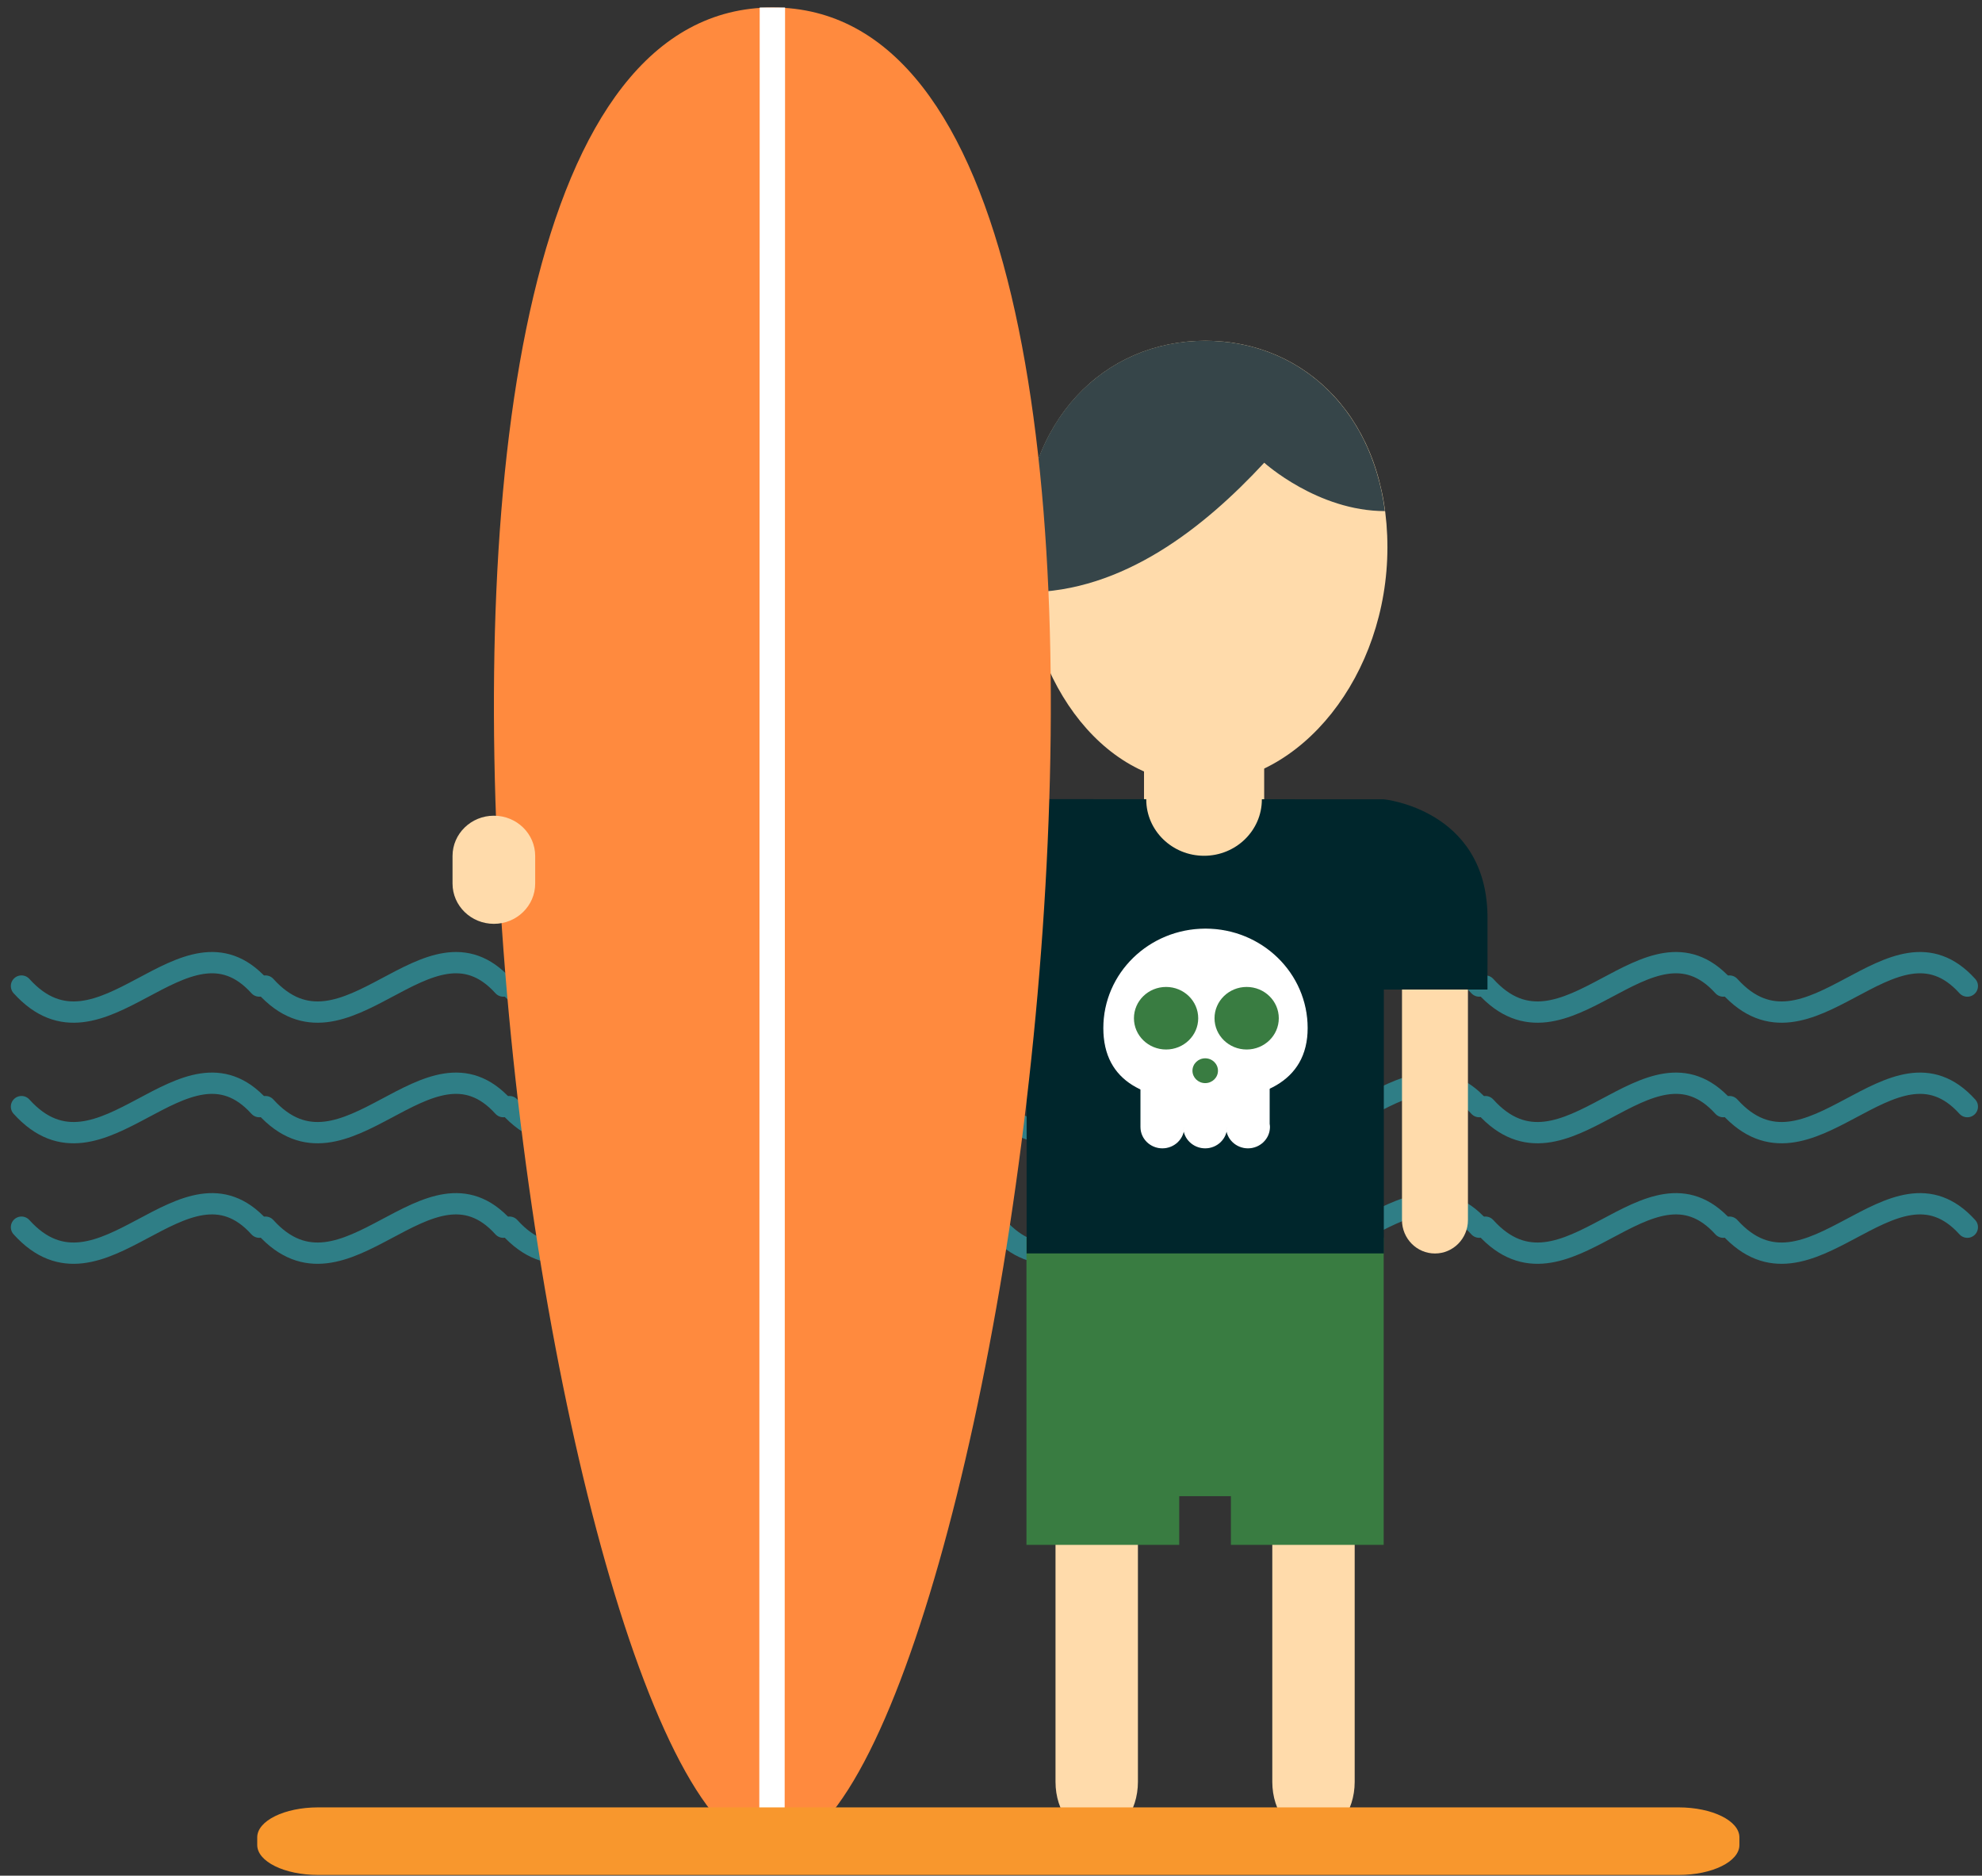 <svg width="93" height="88" viewBox="0 0 93 88" fill="none" xmlns="http://www.w3.org/2000/svg">
<rect x="0" y="0" width="93" height="88" fill="#333333" stroke="none"/>
<g id="Group 617">
<g id="Group">
<g id="Group_2">
<path id="Vector" d="M92.312 57.575C88.797 53.682 84.888 61.709 81.152 57.575" stroke="#2F7E86" stroke-width="0.999" stroke-miterlimit="10" stroke-linecap="round"/>
<path id="Vector_2" d="M92.312 51.919C88.797 48.027 84.888 56.058 81.152 51.919" stroke="#2F7E86" stroke-width="0.999" stroke-miterlimit="10" stroke-linecap="round"/>
<path id="Vector_3" d="M92.312 46.262C88.797 42.37 84.888 50.401 81.152 46.262" stroke="#2F7E86" stroke-width="0.999" stroke-miterlimit="10" stroke-linecap="round"/>
</g>
<g id="Group_3">
<path id="Vector_4" d="M80.859 57.575C77.344 53.682 73.435 61.709 69.699 57.575" stroke="#2F7E86" stroke-width="0.999" stroke-miterlimit="10" stroke-linecap="round"/>
<path id="Vector_5" d="M80.859 51.919C77.344 48.027 73.435 56.058 69.699 51.919" stroke="#2F7E86" stroke-width="0.999" stroke-miterlimit="10" stroke-linecap="round"/>
<path id="Vector_6" d="M80.859 46.262C77.344 42.37 73.435 50.401 69.699 46.262" stroke="#2F7E86" stroke-width="0.999" stroke-miterlimit="10" stroke-linecap="round"/>
</g>
<g id="Group_4">
<path id="Vector_7" d="M69.409 57.575C65.895 53.682 61.986 61.709 58.25 57.575" stroke="#2F7E86" stroke-width="0.999" stroke-miterlimit="10" stroke-linecap="round"/>
<path id="Vector_8" d="M69.409 51.919C65.895 48.027 61.986 56.058 58.25 51.919" stroke="#2F7E86" stroke-width="0.999" stroke-miterlimit="10" stroke-linecap="round"/>
<path id="Vector_9" d="M69.409 46.262C65.895 42.37 61.986 50.401 58.25 46.262" stroke="#2F7E86" stroke-width="0.999" stroke-miterlimit="10" stroke-linecap="round"/>
</g>
<g id="Group_5">
<path id="Vector_10" d="M57.964 57.575C54.45 53.682 50.54 61.709 46.805 57.575" stroke="#2F7E86" stroke-width="0.999" stroke-miterlimit="10" stroke-linecap="round"/>
<path id="Vector_11" d="M57.964 51.919C54.45 48.027 50.54 56.058 46.805 51.919" stroke="#2F7E86" stroke-width="0.999" stroke-miterlimit="10" stroke-linecap="round"/>
<path id="Vector_12" d="M57.964 46.262C54.45 42.37 50.54 50.401 46.805 46.262" stroke="#2F7E86" stroke-width="0.999" stroke-miterlimit="10" stroke-linecap="round"/>
</g>
<g id="Group_6">
<path id="Vector_13" d="M46.515 57.575C43 53.682 39.091 61.709 35.355 57.575" stroke="#2F7E86" stroke-width="0.999" stroke-miterlimit="10" stroke-linecap="round"/>
<path id="Vector_14" d="M46.515 51.919C43 48.027 39.091 56.058 35.355 51.919" stroke="#2F7E86" stroke-width="0.999" stroke-miterlimit="10" stroke-linecap="round"/>
<path id="Vector_15" d="M46.515 46.262C43 42.37 39.091 50.401 35.355 46.262" stroke="#2F7E86" stroke-width="0.999" stroke-miterlimit="10" stroke-linecap="round"/>
</g>
<g id="Group_7">
<path id="Vector_16" d="M35.066 57.575C31.551 53.682 27.642 61.709 23.906 57.575" stroke="#2F7E86" stroke-width="0.999" stroke-miterlimit="10" stroke-linecap="round"/>
<path id="Vector_17" d="M35.066 51.919C31.551 48.027 27.642 56.058 23.906 51.919" stroke="#2F7E86" stroke-width="0.999" stroke-miterlimit="10" stroke-linecap="round"/>
<path id="Vector_18" d="M35.066 46.262C31.551 42.37 27.642 50.401 23.906 46.262" stroke="#2F7E86" stroke-width="0.999" stroke-miterlimit="10" stroke-linecap="round"/>
</g>
<g id="Group_8">
<path id="Vector_19" d="M23.616 57.575C20.102 53.682 16.192 61.709 12.457 57.575" stroke="#2F7E86" stroke-width="0.999" stroke-miterlimit="10" stroke-linecap="round"/>
<path id="Vector_20" d="M23.616 51.919C20.102 48.027 16.192 56.058 12.457 51.919" stroke="#2F7E86" stroke-width="0.999" stroke-miterlimit="10" stroke-linecap="round"/>
<path id="Vector_21" d="M23.616 46.262C20.102 42.37 16.192 50.401 12.457 46.262" stroke="#2F7E86" stroke-width="0.999" stroke-miterlimit="10" stroke-linecap="round"/>
</g>
<g id="Group_9">
<path id="Vector_22" d="M12.167 57.575C8.653 53.682 4.743 61.709 1.008 57.575" stroke="#2F7E86" stroke-width="0.999" stroke-miterlimit="10" stroke-linecap="round"/>
<path id="Vector_23" d="M12.167 51.919C8.653 48.027 4.743 56.058 1.008 51.919" stroke="#2F7E86" stroke-width="0.999" stroke-miterlimit="10" stroke-linecap="round"/>
<path id="Vector_24" d="M12.167 46.262C8.653 42.37 4.743 50.401 1.008 46.262" stroke="#2F7E86" stroke-width="0.999" stroke-miterlimit="10" stroke-linecap="round"/>
</g>
</g>
<g id="Group_10">
<path id="Vector_25" d="M53.394 83.598C53.394 85.003 52.529 86.143 51.462 86.143C50.394 86.143 49.527 85.004 49.527 83.598V62.157C49.527 60.753 50.394 59.613 51.462 59.613C52.529 59.613 53.394 60.752 53.394 62.157V83.598Z" fill="#FFDBAB"/>
<path id="Vector_26" d="M63.565 83.598C63.565 85.003 62.7 86.143 61.633 86.143C60.563 86.143 59.699 85.004 59.699 83.598V62.157C59.699 60.753 60.563 59.613 61.633 59.613C62.7 59.613 63.565 60.752 63.565 62.157V83.598Z" fill="#FFDBAB"/>
<path id="Vector_27" d="M68.879 57.242C68.879 58.108 68.186 58.809 67.332 58.809C66.478 58.809 65.785 58.107 65.785 57.242V44.634C65.785 43.769 66.477 43.069 67.332 43.069C68.185 43.069 68.879 43.769 68.879 44.634V57.242Z" fill="#FFDBAB"/>
<path id="Vector_28" d="M59.318 42.559C59.318 43.424 58.055 44.124 56.499 44.124C54.943 44.124 53.68 43.422 53.68 42.559V29.949C53.68 29.084 54.943 28.383 56.499 28.383C58.055 28.383 59.318 29.084 59.318 29.949V42.559Z" fill="#FFDBAB"/>
<path id="Vector_29" d="M60.129 58.061H57.757H55.332H52.96H48.164V72.48H55.332V70.195H57.757V72.48H64.925V58.061H60.129Z" fill="#397C41"/>
<path id="Vector_30" d="M65.101 25.678C65.101 31.672 61.042 36.758 56.324 36.758C51.608 36.758 48.016 31.671 48.016 25.678C48.016 19.683 51.84 15.987 56.559 15.987C61.274 15.987 65.101 19.685 65.101 25.678Z" fill="#FFDBAB"/>
<path id="Vector_31" d="M59.321 21.709C59.321 21.709 61.825 23.979 64.985 23.979C64.333 18.994 60.805 15.987 56.55 15.987C51.832 15.987 48.008 19.685 48.008 25.678C48.008 26.396 48.06 27.101 48.159 27.788C52.691 27.785 56.506 24.747 59.321 21.709Z" fill="#364549"/>
<path id="Vector_32" d="M69.797 43.065L69.796 43.063L69.797 43.065C69.797 43.033 69.796 43.001 69.796 42.969V42.915V42.913C69.7 37.961 64.923 37.499 64.923 37.499V37.501C64.514 37.501 62.149 37.499 59.209 37.498C59.209 37.502 59.209 37.505 59.209 37.51C59.209 38.968 57.993 40.15 56.497 40.15C55.001 40.15 53.785 38.968 53.785 37.51C53.785 37.505 53.785 37.499 53.785 37.496C49.511 37.492 45.647 37.489 45.647 37.489L44.879 41.744L48.205 41.933H48.172V58.807H64.932V46.426H69.796L69.797 43.065Z" fill="#00262C"/>
<g id="Group_11">
<path id="Vector_33" d="M36.228 86.838C25.34 86.831 13.309 0.345 36.25 0.352C59.184 0.356 47.125 86.838 36.228 86.838Z" fill="#FF8A3E"/>
<path id="Vector_34" d="M36.242 0.352L36.223 86.838" stroke="white" stroke-width="1.19" stroke-miterlimit="10"/>
</g>
<path id="Vector_35" d="M81.617 86.561C81.617 87.338 80.341 87.966 78.766 87.966H14.924C13.348 87.966 12.07 87.338 12.07 86.561V86.201C12.07 85.425 13.348 84.796 14.924 84.796H78.766C80.341 84.796 81.617 85.425 81.617 86.201V86.561Z" fill="#F8972D"/>
<path id="Vector_36" d="M25.112 41.455C25.112 42.497 24.246 43.343 23.174 43.343C22.104 43.343 21.234 42.497 21.234 41.455V40.16C21.234 39.116 22.104 38.27 23.174 38.27C24.246 38.27 25.112 39.116 25.112 40.16V41.455Z" fill="#FFDBAB"/>
</g>
<g id="Group_12">
<g id="Group_13">
<path id="Vector_37" d="M61.332 48.233C61.332 50.795 59.102 51.616 56.471 51.616C53.837 51.616 51.797 50.795 51.797 48.233C51.797 45.67 53.932 43.594 56.565 43.594C59.197 43.594 61.332 45.67 61.332 48.233Z" fill="white" stroke="white" stroke-width="0.052" stroke-miterlimit="10"/>
<g id="Vector_38">
<path d="M53.539 50.581V52.864C53.539 52.867 53.539 52.87 53.539 52.874C53.539 53.411 53.987 53.85 54.541 53.85C55.096 53.85 55.545 53.411 55.545 52.874C55.545 52.87 55.545 52.867 55.545 52.864H55.546C55.546 52.867 55.545 52.87 55.545 52.874C55.545 53.411 55.996 53.85 56.55 53.85C57.105 53.85 57.553 53.411 57.553 52.874C57.553 52.87 57.553 52.867 57.553 52.864H57.555C57.555 52.867 57.553 52.87 57.553 52.874C57.553 53.411 58.004 53.85 58.558 53.85C59.112 53.85 59.563 53.411 59.563 52.874C59.563 52.823 59.557 52.775 59.55 52.727V50.582" fill="white"/>
<path d="M53.539 50.581V52.864C53.539 52.867 53.539 52.87 53.539 52.874C53.539 53.411 53.987 53.85 54.541 53.85C55.096 53.85 55.545 53.411 55.545 52.874C55.545 52.87 55.545 52.867 55.545 52.864H55.546C55.546 52.867 55.545 52.87 55.545 52.874C55.545 53.411 55.996 53.85 56.55 53.85C57.105 53.85 57.553 53.411 57.553 52.874C57.553 52.87 57.553 52.867 57.553 52.864H57.555C57.555 52.867 57.553 52.87 57.553 52.874C57.553 53.411 58.004 53.85 58.558 53.85C59.112 53.85 59.563 53.411 59.563 52.874C59.563 52.823 59.557 52.775 59.55 52.727V50.582" stroke="white" stroke-width="0.052" stroke-miterlimit="10"/>
</g>
</g>
<path id="Vector_39" d="M54.715 49.239C55.548 49.239 56.223 48.582 56.223 47.772C56.223 46.961 55.548 46.304 54.715 46.304C53.882 46.304 53.207 46.961 53.207 47.772C53.207 48.582 53.882 49.239 54.715 49.239Z" fill="#397C41"/>
<path id="Vector_40" d="M58.496 49.239C59.329 49.239 60.004 48.582 60.004 47.772C60.004 46.961 59.329 46.304 58.496 46.304C57.663 46.304 56.988 46.961 56.988 47.772C56.988 48.582 57.663 49.239 58.496 49.239Z" fill="#397C41"/>
<path id="Vector_41" d="M56.551 50.816C56.882 50.816 57.15 50.556 57.15 50.234C57.15 49.913 56.882 49.652 56.551 49.652C56.221 49.652 55.953 49.913 55.953 50.234C55.953 50.556 56.221 50.816 56.551 50.816Z" fill="#397C41"/>
</g>
</g>
</svg>
